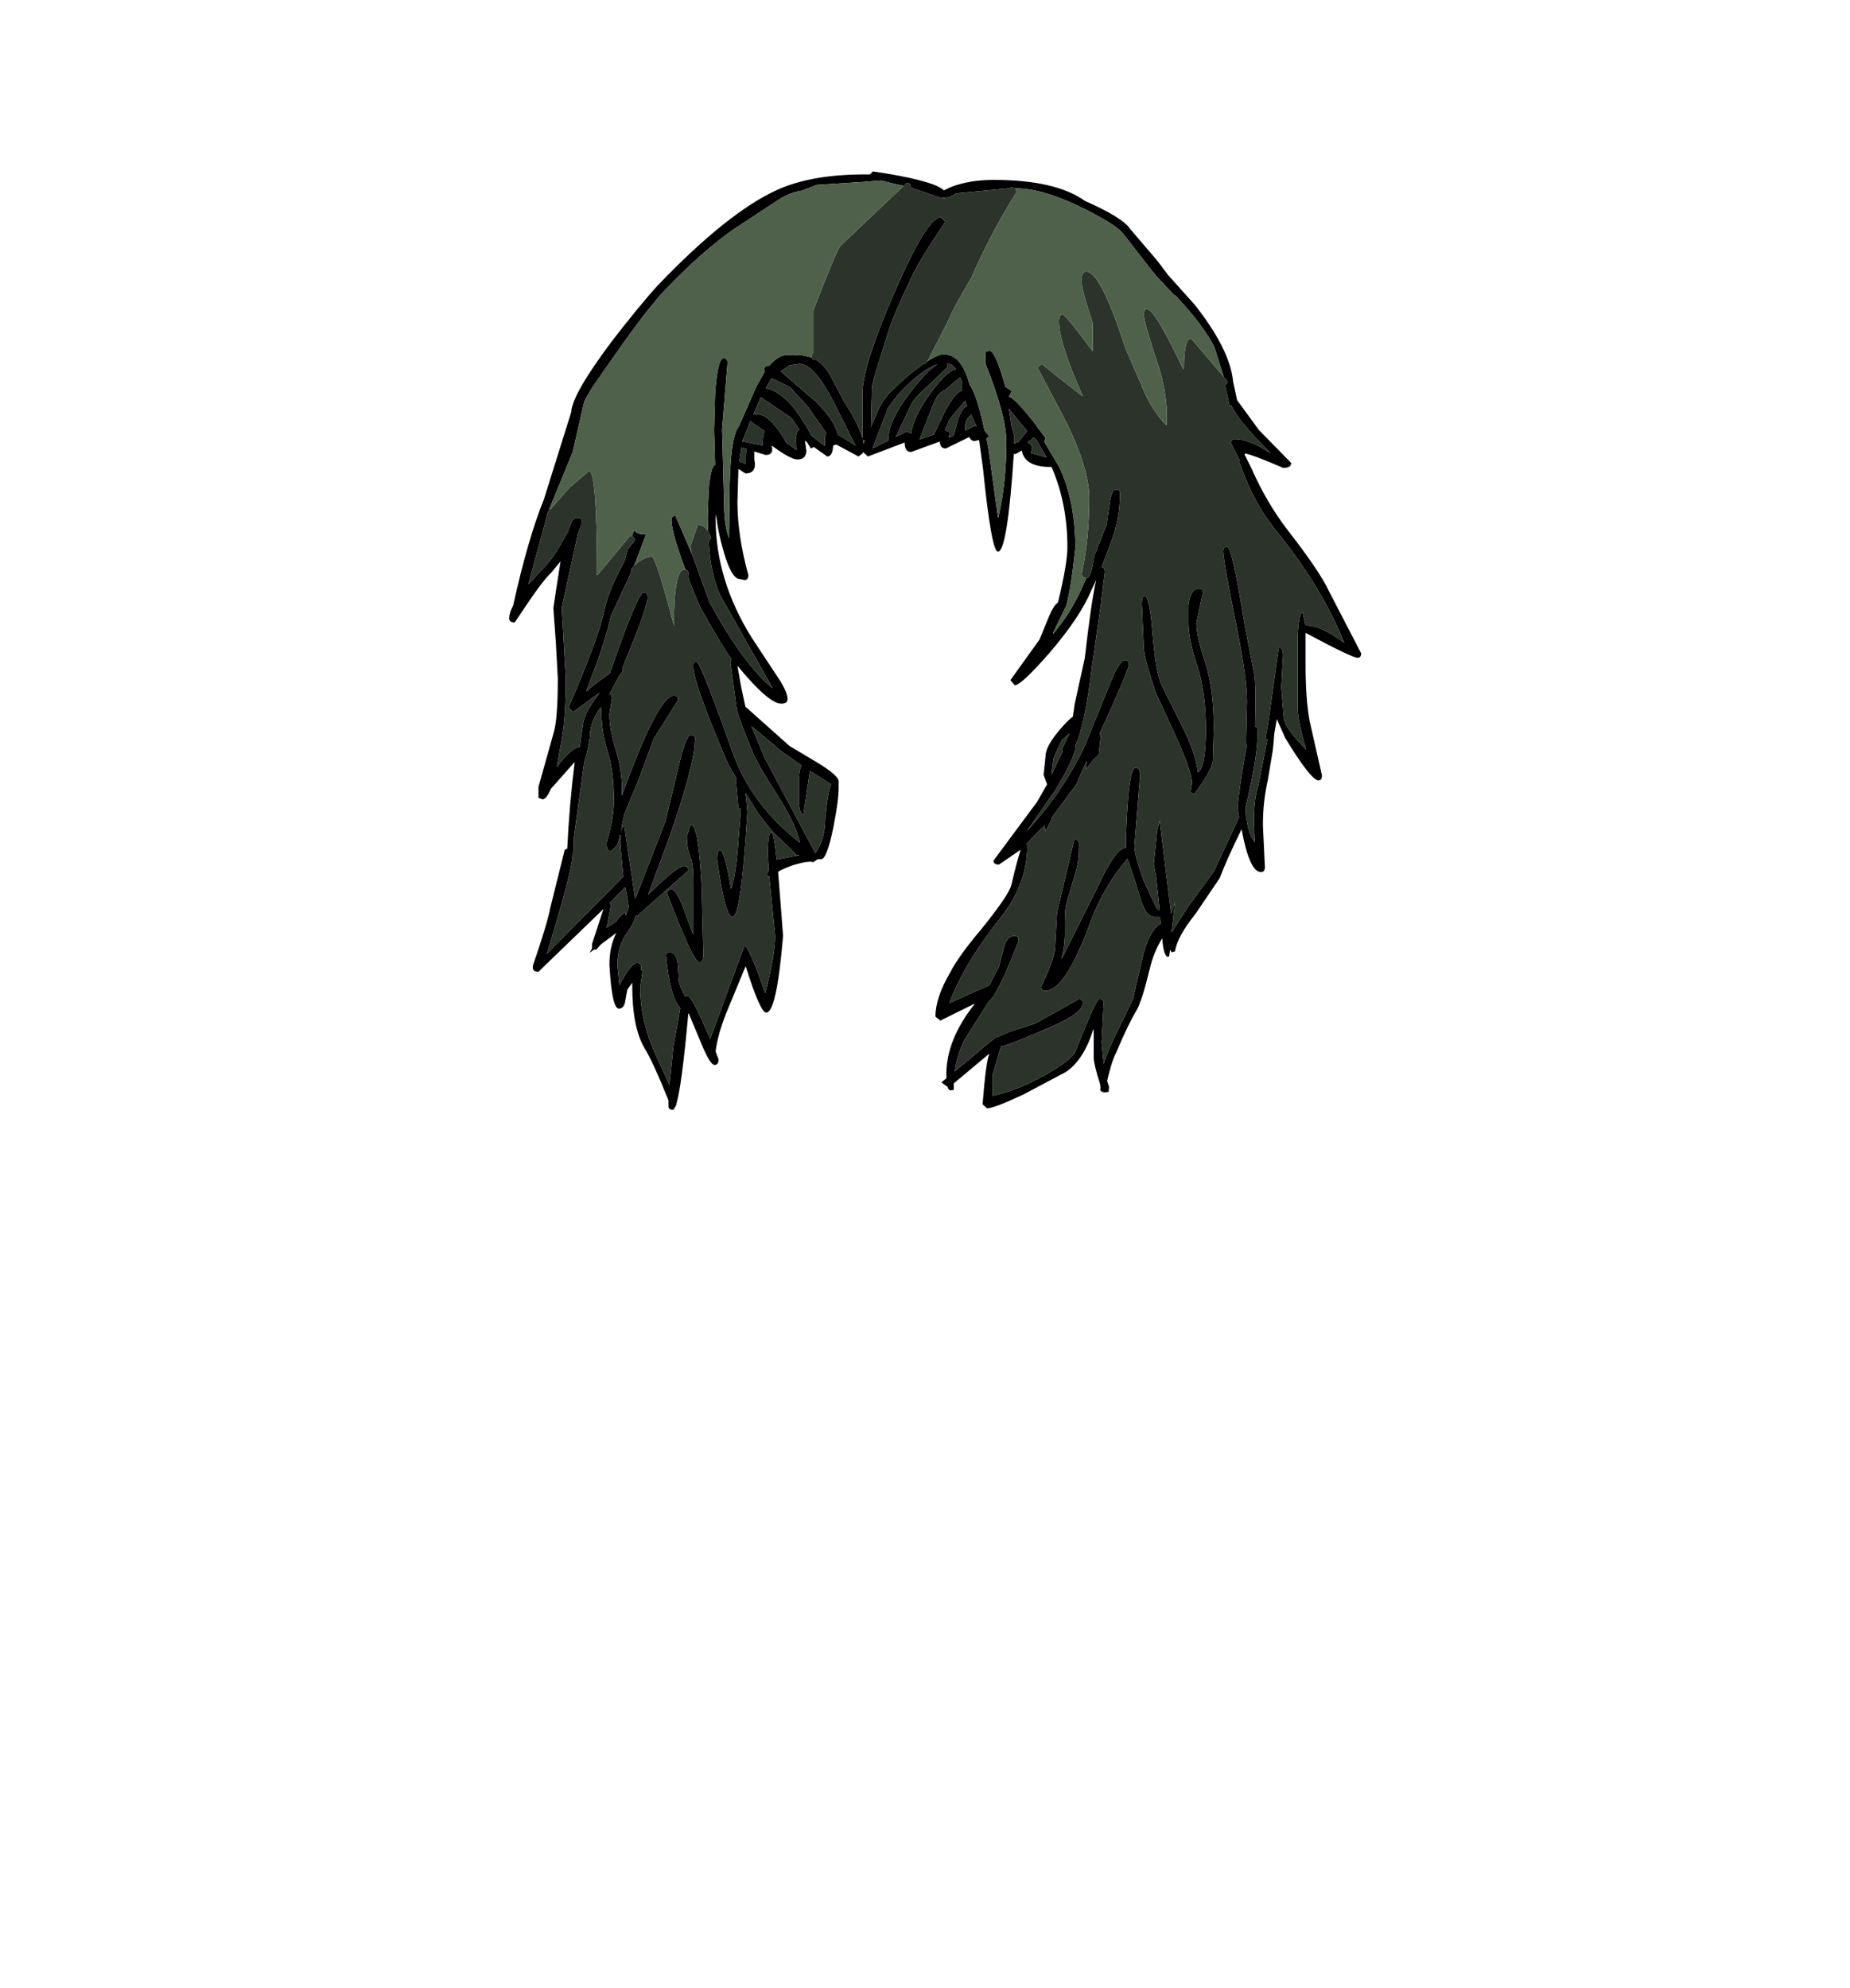 <?xml version="1.0" encoding="UTF-8"?>
<svg xmlns="http://www.w3.org/2000/svg" xmlns:xlink="http://www.w3.org/1999/xlink" width="296px" height="318px" viewBox="0 0 296 318" version="1.1">
<g id="surface1">
<path style=" stroke:none;fill-rule:evenodd;fill:rgb(0%,0%,0%);fill-opacity:1;" d="M 144.586 29.734 L 142.84 29.336 L 140.934 28.859 L 138.078 29.098 L 130.691 29.574 L 128.152 30.531 C 126.934 30.691 125.613 31.25 124.184 32.207 L 117.516 36.59 C 114.125 38.93 110.422 42.199 106.398 46.398 C 104.441 48.469 101.793 51.898 98.461 56.68 L 94.887 61.781 L 93.695 63.773 L 93.457 64.332 L 91.633 72.305 L 87.902 81.395 L 87.902 81.473 L 87.582 82.109 L 87.582 82.27 L 84.883 92.156 L 84.566 93.43 L 87.027 90.801 C 88.141 89.684 89.305 87.957 90.52 85.617 L 90.84 85.141 C 91.316 83.598 91.766 82.828 92.188 82.828 L 92.27 82.988 L 92.508 82.828 C 92.93 82.828 93.141 83.094 93.141 83.625 L 92.426 85.539 L 89.887 97.18 L 90.52 108.496 C 90.52 112.75 90.309 115.992 89.887 118.223 L 89.094 122.688 C 90.68 120.613 91.898 119.551 92.746 119.5 L 93.301 115.754 C 93.406 114.848 93.961 113.652 94.969 112.164 L 95.922 110.809 L 91.793 113.84 L 91.633 113.84 L 90.996 113.203 L 90.996 113.121 C 94.172 105.789 96.078 100.605 96.715 97.578 C 97.137 95.504 98.195 92.926 99.891 89.844 L 100.445 87.852 L 101.555 86.496 C 101.555 86.07 101.398 85.832 101.082 85.777 L 101.477 84.82 C 101.742 85.246 102.246 85.461 102.984 85.461 L 103.383 85.461 L 101.477 90.48 L 101 91.039 L 101.082 91.359 L 97.746 98.531 C 97.164 101.191 96.184 104.301 94.809 107.859 L 93.777 110.648 C 94.73 109.801 96 108.816 97.586 107.699 C 100.551 99.09 102.352 94.785 102.984 94.785 C 103.41 94.785 103.621 95.023 103.621 95.504 C 103.621 96.406 102.773 98.957 101.082 103.156 L 99.57 106.902 L 99.652 107.383 L 99.016 108.18 L 98.062 110.012 L 97.508 111.051 C 97.773 111.102 97.906 111.316 97.906 111.688 L 97.508 114.238 C 97.508 115.887 97.879 117.906 98.621 120.297 C 99.309 122.582 99.598 124.922 99.492 127.312 C 103.355 116.629 106.137 111.289 107.828 111.289 C 108.305 111.289 108.543 111.5 108.543 111.926 L 104.574 118.223 L 102.352 124.281 L 99.891 130.262 L 99.414 132.492 L 99.254 133.531 L 99.176 133.609 L 99.094 134.086 L 99.016 134.406 L 98.699 135.285 L 97.746 136.16 C 97.215 136.16 97.004 135.656 97.109 134.645 C 97.852 132.043 98.223 129.863 98.223 128.109 C 98.223 125.027 97.906 122.449 97.27 120.375 C 96.582 118.25 96.238 116.152 96.238 114.078 L 96.156 113.121 L 95.684 113.758 C 94.887 115.09 94.465 116.258 94.41 117.266 C 94.41 118.277 94.094 119.871 93.457 122.051 L 91.793 134.168 L 91.793 136.398 L 91.633 136.559 L 91.633 136.641 C 91.633 138.234 90.258 143.547 87.504 152.582 L 99.73 140.227 L 99.254 135.125 L 99.254 133.531 L 99.414 132.652 L 99.414 132.574 L 99.492 132.492 L 99.891 132.094 L 100.129 133.77 L 101.637 143.812 L 106.48 131.379 L 108.465 123.086 C 109.309 119.418 110 117.586 110.527 117.586 C 111.109 117.586 111.32 117.906 111.164 118.543 C 111.164 121.039 109.762 126.301 106.957 134.328 L 103.699 143.098 L 104.891 141.98 C 107.273 139.695 108.781 138.551 109.418 138.551 C 109.895 138.551 110.129 138.793 110.129 139.27 L 101.953 146.523 L 101.715 146.523 C 101.504 147.32 101.055 148.199 100.367 149.156 C 99.309 150.645 98.777 152.398 98.777 154.418 L 99.094 157.445 L 99.094 157.605 L 99.176 157.445 C 100.18 155.586 100.973 154.496 101.555 154.176 L 101.875 154.016 C 102.352 154.016 102.59 154.285 102.59 154.816 L 102.508 155.133 L 102.828 155.215 L 102.43 157.922 C 102.43 161.805 103.41 165.734 105.367 169.723 L 107.113 173.547 L 107.75 167.332 L 108.859 161.273 C 107.75 160.102 106.98 157.312 106.559 152.902 C 106.559 152.531 106.77 152.344 107.191 152.344 C 107.883 152.344 108.305 152.98 108.465 154.258 L 108.621 156.887 C 108.727 157.633 109.07 158.48 109.656 159.438 L 109.973 159.277 C 110.395 159.277 111.348 160.98 112.828 164.383 L 113.625 166.215 L 119.102 151.309 C 119.578 151.309 120.691 153.832 122.438 158.879 C 123.496 154.789 124.023 151.73 124.023 149.711 L 123.07 140.145 L 122.832 140.305 L 122.754 139.668 L 122.992 139.191 L 122.832 136.238 L 122.914 134.805 C 122.965 133.688 123.152 133.133 123.469 133.133 C 123.68 133.133 123.945 134.594 124.262 137.516 L 127.516 136.879 L 126.484 135.762 L 125.691 135.043 L 123.629 133.051 L 123.547 132.973 L 121.402 130.262 L 119.262 126.832 L 119.418 128.027 L 119.578 129.941 L 119.5 131.137 C 118.863 141.5 118.098 146.684 117.195 146.684 C 116.402 146.684 115.582 143.602 114.734 137.438 C 114.734 136.48 114.895 136 115.211 136 C 115.688 136 116.27 138.074 116.957 142.219 C 117.539 140.68 117.965 137.703 118.23 133.289 L 118.547 129.383 L 118.148 129.383 L 117.754 125.078 L 117.832 124.52 L 116.562 122.367 C 112.805 113.652 110.926 108.391 110.926 106.586 C 110.926 106.055 111.082 105.789 111.402 105.789 C 111.824 105.789 113.758 110.625 117.195 120.297 C 119.156 125.875 122.754 130.715 127.992 134.805 C 127.676 133.105 126.566 130.715 124.66 127.629 C 122.332 124.016 120.93 121.598 120.453 120.375 C 118.758 116.285 117.883 113.867 117.832 113.121 L 116.879 106.027 L 117.039 105.391 L 116.957 105.309 C 116.27 104.457 114.789 102.016 112.512 97.977 C 111.984 97.125 111.188 95.266 110.129 92.395 L 110.129 92.074 C 110.238 91.492 110.078 91.172 109.656 91.117 C 108.172 87.078 107.43 84.449 107.43 83.227 C 107.43 82.75 107.645 82.508 108.066 82.508 L 110.449 88.012 L 110.605 88.488 L 110.605 88.566 L 110.688 88.566 L 113.543 96.379 C 117.25 103.129 120.609 107.699 123.629 110.094 L 115.211 95.184 C 114.207 93.004 113.598 90.164 113.387 86.656 L 113.781 86.016 L 113.305 84.98 L 113.227 82.906 L 113.387 78.445 C 113.598 75.895 113.941 74.539 114.418 74.379 L 114.258 68.797 L 114.418 62.977 C 114.684 59.203 115.133 57.316 115.766 57.316 C 116.191 57.316 116.402 57.559 116.402 58.035 L 115.531 68.719 L 115.848 80.516 C 115.848 82.855 116.113 84.715 116.641 86.098 L 116.719 79.957 C 116.719 73.367 117.223 69.434 118.23 68.16 L 121.086 61.703 L 122.355 59.469 L 122.277 59.152 C 122.277 58.727 122.488 58.516 122.914 58.516 L 123.07 58.516 C 124.078 57.344 125.082 56.762 126.09 56.762 L 126.645 56.84 L 127.992 56.762 L 129.82 57.16 L 129.898 57.16 C 129.953 57.426 130.137 57.559 130.453 57.559 L 130.613 57.559 C 131.406 58.09 132.121 58.859 132.758 59.871 L 135.059 64.254 C 136.594 66.594 137.574 68.559 137.996 70.152 L 137.996 63.297 C 137.891 60.375 139.586 54.898 143.078 46.875 C 146.57 38.797 149.059 34.758 150.539 34.758 L 151.254 35.477 C 148.449 39.621 146.648 42.57 145.855 44.324 C 143.898 48.418 142.656 51.34 142.125 53.094 C 140.379 58.566 139.504 61.516 139.504 61.941 L 139.348 68.32 C 140.246 66.141 140.906 64.73 141.332 64.094 C 142.07 63.031 143.555 61.57 145.777 59.711 L 147.762 58.195 L 147.922 58.273 L 148.398 57.797 C 149.508 57.051 150.383 56.68 151.016 56.68 C 152.871 56.68 154.219 58.223 155.066 61.305 L 155.145 61.543 C 155.887 62.5 156.68 64.945 157.527 68.879 L 158.242 69.754 L 157.844 70.152 L 158.16 71.828 L 159.672 82.75 L 159.75 82.75 C 160.598 79.027 161.02 75.016 161.02 70.711 C 161.02 67.949 159.91 63.773 157.688 58.195 L 157.688 56.281 L 158.32 56.121 C 158.957 56.121 159.801 58.035 160.859 61.863 L 161.895 62.578 L 161.418 63.457 C 162.051 63.562 163.48 65.051 165.703 67.922 L 166.023 68.398 L 167.293 70.074 L 167.055 70.633 L 169.516 74.777 C 171.207 78.445 172.055 82.723 172.055 87.613 C 171.578 92.074 171.102 95.133 170.625 96.777 L 170.625 96.859 L 168.484 101.242 L 168.484 101.324 L 168.562 101.324 C 170.625 98.93 172.371 95.98 173.801 92.473 L 173.883 92.473 C 174.359 92.473 174.754 91.305 175.07 88.965 L 177.059 83.945 L 177.535 80.598 C 177.746 79.055 178.09 78.285 178.566 78.285 C 178.988 78.285 179.199 78.523 179.199 79 C 179.199 81.555 178.75 84.051 177.852 86.496 L 176.262 90.719 C 176.688 90.773 176.844 91.145 176.738 91.836 L 176.184 96.141 L 176.184 96.379 L 174.754 106.344 C 173.961 112.938 173.062 117.242 172.055 119.262 L 172.055 119.578 C 172.055 120.535 170.996 122.793 168.879 126.355 L 164.273 132.973 C 168.086 128.879 171.184 124.336 173.562 119.34 L 177.375 109.934 C 178.484 107.062 179.359 105.629 179.996 105.629 C 180.418 105.629 180.629 105.84 180.629 106.266 C 180.629 106.852 179.066 110.543 175.945 117.348 L 176.105 117.824 L 175.785 120.773 L 174.992 121.492 L 173.723 123.086 L 173.883 121.73 L 173.484 122.527 L 172.215 125.477 L 168.801 130.102 L 168.246 130.82 L 168.324 130.98 L 167.293 132.973 L 167.133 132.016 L 166.496 132.652 L 164.273 134.965 L 164.355 135.363 C 164.355 139.402 162.926 143.23 160.066 146.844 C 156.152 151.785 153.426 156.328 151.891 160.477 C 156.02 158.613 158.109 157.684 158.16 157.684 L 158.242 157.684 L 159.828 154.656 L 160.625 151.547 C 160.941 150.324 161.523 149.711 162.371 149.711 L 162.926 149.871 L 163.004 150.43 C 160.73 156.328 159.141 159.57 158.242 160.156 L 154.352 166.293 C 153.504 167.996 152.977 169.695 152.762 171.395 L 159.352 165.895 L 159.59 165.895 L 161.418 165.098 L 165.625 163.742 L 172.609 159.836 C 173.035 159.836 173.246 160.051 173.246 160.477 C 173.246 161.539 171.578 162.785 168.246 164.223 C 163.906 166.137 161.207 167.199 160.148 167.41 L 158.797 172.035 L 158.797 175.301 C 161.23 174.824 163.957 173.762 166.973 172.113 C 169.938 170.465 171.633 169.164 172.055 168.207 C 174.277 162.629 175.547 159.836 175.867 159.836 C 176.344 159.836 176.582 160.051 176.582 160.477 L 176.262 166.773 L 176.582 170.199 C 176.949 168.977 177.586 167.438 178.484 165.578 L 181.266 159.836 L 182.934 152.664 C 183.672 149.953 184.598 148.332 185.711 147.801 L 185.633 146.684 L 184.68 146.684 C 183.883 146.684 183.195 145.859 182.613 144.211 L 181.66 141.102 L 180.391 137.355 L 178.645 139.59 C 176.793 142.246 175.418 144.852 174.516 147.402 C 171.816 154.789 169.41 158.48 167.293 158.48 C 166.816 158.48 166.578 158.27 166.578 157.844 C 167.848 155.238 168.59 153.273 168.801 151.945 L 169.117 146.047 L 171.898 134.246 C 172.531 134.246 172.77 134.727 172.609 135.684 C 172.609 137.223 172.426 138.551 172.055 139.668 L 170.625 144.531 C 170.414 145.328 170.336 146.762 170.387 148.836 C 170.387 150.75 170.203 152.211 169.832 153.219 L 169.91 153.301 L 175.469 142.219 C 177.48 137.809 179.043 135.602 180.152 135.602 L 180.152 135.441 C 180.152 133.371 180.234 131.27 180.391 129.145 C 180.656 124.945 181.078 122.848 181.66 122.848 C 182.297 122.848 182.535 123.379 182.375 124.441 L 181.504 135.363 C 181.504 136.32 182.004 138.18 183.012 140.945 L 185.074 145.328 L 185.551 145.648 L 184.996 140.465 L 184.598 138.234 L 185.156 132.812 L 185.551 131.297 L 187.379 146.203 L 188.012 144.211 L 187.457 149.156 L 190.234 144.852 L 194.207 139.43 L 198.254 130.738 L 198.176 130.262 L 198.016 129.305 C 198.016 128.559 198.309 126.328 198.891 122.609 L 199.523 119.102 L 199.367 119.02 L 199.523 112.246 C 199.523 109.746 198.969 105.734 197.855 100.207 C 196.43 93.191 195.715 89.18 195.715 88.168 C 195.715 87.691 195.926 87.453 196.348 87.453 C 196.879 87.453 197.805 91.598 199.129 99.887 L 200.555 107.223 C 200.77 108.02 200.875 109.719 200.875 112.324 L 200.793 116.23 C 201.219 116.285 201.352 116.574 201.191 117.109 L 201.191 117.984 C 201.086 120.641 200.449 124.363 199.285 129.145 L 199.367 130.738 L 199.523 130.738 L 199.445 130.98 C 199.605 132.414 200.027 133.664 200.715 134.727 L 200.793 134.727 C 200.477 130.633 200.637 127.711 201.27 125.957 L 202.781 118.305 L 202.461 118.145 L 202.938 115.512 L 204.605 103.555 C 205.188 103.555 205.398 104.273 205.242 105.707 L 205.004 110.012 L 205.398 114.637 C 205.398 115.754 206.59 117.508 208.973 119.898 C 208.07 116.762 207.621 114.504 207.621 113.121 L 207.621 102.039 C 207.727 99.332 207.992 97.977 208.418 97.977 L 208.891 100.047 C 210.531 100.047 212.598 100.977 215.086 102.836 C 212.598 96.672 208.812 90.508 203.73 84.344 L 203.652 84.262 L 203.652 84.184 L 203.098 83.465 C 201.297 81.02 199.816 78.152 198.652 74.855 L 198.176 73.742 L 198.414 73.742 L 198.332 73.66 L 196.984 70.949 C 196.984 70.473 197.168 70.234 197.539 70.234 C 199.129 70.234 201.059 71.004 203.336 72.543 C 199.629 68.824 197.539 66.273 197.062 64.891 L 196.746 64.973 L 196.031 61.703 L 196.43 61.066 L 195.793 60.27 L 194.285 55.484 C 193.277 53.57 191.875 51.578 190.078 49.504 L 188.094 47.273 L 187.934 47.273 L 185.312 44.484 L 184.918 44.086 L 184.918 44.004 L 184.359 43.367 L 179.836 37.547 C 179.148 36.539 176.977 35.129 173.324 33.324 C 169.039 31.195 165.438 30.133 162.527 30.133 L 162.449 30.133 L 161.812 29.973 L 161.418 30.133 L 153 30.93 L 151.891 31.57 L 151.652 31.57 L 151.176 31.648 L 150.539 31.648 L 145.855 30.055 L 145.777 30.055 C 145.777 29.523 145.539 29.258 145.062 29.258 L 144.586 29.734 M 139.188 27.902 L 139.664 27.422 L 142.203 27.82 C 147.18 28.672 150.117 29.551 151.016 30.453 L 152.207 29.895 C 154.164 29.152 156.414 28.777 158.957 28.777 C 165.57 28.777 170.441 29.895 173.562 32.125 C 177.641 33.934 180.047 35.422 180.789 36.59 L 185.156 41.691 L 186.902 44.004 L 191.188 48.789 C 194.945 53.57 196.984 57.664 197.301 61.066 L 197.938 64.016 L 201.43 68.797 L 206.59 74.059 C 206.59 74.59 206.168 74.855 205.32 74.855 C 202.145 73.473 200.105 72.703 199.207 72.543 L 199.129 72.703 L 200.238 74.938 C 201.828 78.551 203.758 81.844 206.035 84.82 C 209.477 89.23 211.699 92.527 212.703 94.707 L 217.785 104.512 C 217.785 104.988 217.598 105.23 217.227 105.23 C 216.645 105.23 213.867 103.902 208.891 101.242 L 208.891 106.266 C 208.891 109.984 209.105 112.988 209.527 115.273 L 211.512 124.043 C 211.512 124.574 211.328 124.84 210.957 124.84 C 210.164 124.84 208.391 122.582 205.637 118.062 L 204.289 115.035 L 203.891 117.348 L 203.73 119.262 L 203.652 119.977 L 202.859 124.762 C 202.328 127.047 202.066 129.465 202.066 132.016 L 202.383 138.711 C 202.383 139.242 202.172 139.508 201.746 139.508 C 200.531 139.508 199.496 137.223 198.652 132.652 C 197.012 136 195.848 138.605 195.156 140.465 L 191.27 146.203 C 189.309 148.648 188.223 150.645 188.012 152.184 L 187.457 152.344 L 187.219 151.945 L 187.059 152.98 L 186.902 153.062 C 186.426 153.062 186.105 152.078 185.949 150.109 C 185.051 151.547 184.387 153.168 183.965 154.973 C 183.117 158.48 182.402 160.715 181.82 161.672 C 180.922 163.16 179.836 165.418 178.566 168.445 C 178.141 169.191 177.664 170.68 177.137 172.91 L 177.453 173.867 L 177.375 174.664 L 176.82 174.746 L 176.66 174.746 C 176.289 174.691 176.078 174.531 176.023 174.266 L 176.105 174.027 L 176.023 173.629 L 176.023 173.469 C 175.336 171.289 174.992 169.855 174.992 169.164 L 174.992 164.781 L 174.914 164.699 C 173.906 167.941 172.453 170.199 170.547 171.477 L 163.797 175.062 C 160.625 176.551 158.664 177.297 157.922 177.297 L 157.211 176.656 C 157.578 171.98 157.949 169.27 158.32 168.527 L 152.605 173.309 L 152.605 174.348 L 152.129 174.426 C 151.863 174.426 151.68 174.215 151.574 173.789 L 151.492 173.789 L 150.621 173.148 L 151.414 172.512 L 151.414 171.875 C 151.414 168.207 152.895 164.488 155.859 160.715 L 155.938 160.555 L 150.461 163.266 L 149.668 162.629 C 149.668 160.609 150.461 158.242 152.051 155.531 C 152.949 153.777 154.617 151.465 157.051 148.598 C 159.961 144.984 161.551 142.645 161.812 141.582 C 162.449 138.871 162.953 136.984 163.324 135.922 L 159.828 138.312 C 159.246 138.312 158.957 138.102 158.957 137.676 L 165.941 128.27 L 167.531 125.477 L 166.973 123.965 L 167.293 120.934 C 167.293 119.926 168.031 118.543 169.516 116.789 C 170.469 115.672 171.184 114.957 171.66 114.637 L 171.977 112.484 L 173.562 105.309 C 174.25 99.25 174.859 95.078 175.391 92.793 L 174.598 94.469 C 173.43 97.285 171.207 100.605 167.926 104.434 C 164.91 107.887 163.059 109.613 162.371 109.613 L 161.656 108.816 L 166.34 102.281 L 167.77 98.773 C 168.297 97.496 168.801 96.699 169.277 96.379 C 170.281 92.234 170.785 89.285 170.785 87.531 C 170.785 82.855 169.938 78.578 168.246 74.695 L 168.008 74.695 C 165.309 74.695 163.797 73.82 163.48 72.066 L 162.527 72.625 L 162.211 72.625 C 161.523 83.039 160.676 88.25 159.672 88.25 C 158.98 88.25 158.188 83.84 157.289 75.016 L 156.652 70.391 L 155.938 70.551 C 155.57 70.551 155.277 70.34 155.066 69.914 L 151.336 71.746 C 150.699 71.746 150.383 71.375 150.383 70.633 L 145.777 72.305 C 145.09 72.305 144.746 71.801 144.746 70.789 L 138.871 73.023 L 138.156 72.387 L 138.234 72.387 L 138.156 72.305 L 137.996 72.543 L 137.363 73.023 L 133.789 71.109 L 133.391 71.27 L 133.312 71.188 C 133.262 72.41 132.941 73.023 132.359 73.023 L 130.215 71.508 L 129.738 71.746 L 129.105 70.711 L 128.789 70.473 L 129.027 72.145 C 128.973 73.051 128.496 73.5 127.598 73.5 C 126.855 73.5 125.48 72.758 123.469 71.27 C 123.734 72.277 123.414 72.785 122.516 72.785 L 120.691 72.227 L 120.691 73.5 C 121.008 74.988 120.531 75.734 119.262 75.734 L 118.148 75.016 L 117.992 80.277 C 117.992 83.891 118.574 87.797 119.738 91.996 C 119.738 92.527 119.523 92.793 119.102 92.793 L 118.465 92.633 L 118.387 92.633 C 117.488 92.633 116.613 91.145 115.766 88.168 C 115.133 85.992 114.734 84.023 114.578 82.27 L 114.496 82.906 C 114.496 89.5 116.43 95.875 120.293 102.039 L 124.184 107.941 C 125.398 109.695 126.008 110.996 126.008 111.848 C 126.008 112.324 125.664 112.562 124.977 112.562 C 123.652 112.562 121.324 110.543 117.992 106.504 L 118.547 109.695 L 119.262 113.043 L 126.328 119.34 L 130.613 121.891 C 132.996 123.324 134.188 124.363 134.188 125 L 134.188 125.957 C 134.188 127.391 133.895 129.57 133.312 132.492 C 132.625 135.789 131.988 137.438 131.406 137.438 L 130.852 137.438 L 130.137 137.914 L 129.582 137.836 L 128.867 137.914 C 127.387 138.18 125.98 138.66 124.66 139.348 L 124.5 139.508 L 124.66 141.5 L 125.293 149.711 C 124.605 157.898 123.707 161.988 122.594 161.988 C 121.961 161.988 120.875 159.543 119.34 154.656 L 119.262 154.656 L 116.164 162.148 C 115.266 164.434 114.707 166.453 114.496 168.207 L 114.973 169.484 C 114.973 170.066 114.762 170.359 114.34 170.359 C 113.863 170.359 113.176 169.27 112.273 167.09 L 110.211 162.148 L 110.129 162.148 C 109.441 169.801 108.809 174.613 108.227 176.578 L 108.227 176.738 L 107.75 177.535 L 107.59 177.535 C 107.168 177.535 106.957 177.32 106.957 176.898 L 106.957 176.02 C 105.312 171.93 104.02 169.109 103.066 167.57 C 101.793 165.336 101.16 162.07 101.16 157.766 L 101.16 157.207 L 100.367 158.324 L 100.047 160.078 C 99.941 160.926 99.598 161.352 99.016 161.352 C 98.273 161.352 97.773 159.012 97.508 154.336 C 97.508 152.371 97.879 150.668 98.621 149.234 L 96.156 151.066 L 95.363 151.945 L 95.125 151.863 L 94.332 152.422 L 94.73 151.707 L 94.73 150.988 L 96.555 145.406 L 86.156 155.453 C 85.414 155.453 85.121 155.105 85.281 154.418 C 86.816 149.953 87.742 146.871 88.059 145.168 L 90.363 135.922 L 90.758 135.762 C 90.973 131.191 91.367 126.566 91.949 121.891 L 88.141 126.195 C 87.664 127.312 87.215 127.871 86.789 127.871 L 86.156 127.629 L 86.156 125.875 L 88.617 117.109 C 89.039 115.672 89.25 112.801 89.25 108.496 L 88.934 102.758 L 88.535 97.258 L 89.648 90.004 L 89.727 89.766 L 88.141 91.676 C 87.238 92.473 85.547 94.758 83.059 98.531 L 82.582 99.25 L 82.344 99.57 C 81.762 99.57 81.473 99.355 81.473 98.93 C 81.473 98.348 81.684 97.656 82.105 96.859 C 83.695 89.684 85.336 84.023 87.027 79.879 L 91.395 65.93 C 91.5 64.016 93.645 60.27 97.824 54.688 C 100.895 50.703 103.41 47.645 105.367 45.52 C 112.723 37.867 118.996 32.844 124.184 30.453 C 127.836 28.754 132.57 27.902 138.395 27.902 L 139.188 27.902 M 192.457 94.785 L 191.426 99.648 C 191.426 101.137 191.902 103.262 192.855 106.027 C 193.754 108.789 194.207 112.297 194.207 116.551 L 194.047 121.812 C 193.836 122.926 192.855 124.656 191.109 126.992 L 190.473 126.754 L 190.711 125.238 C 190.711 124.016 189.785 121.387 187.934 117.348 L 184.918 110.809 C 183.699 107.195 183.062 104.832 183.012 103.715 L 182.695 96.621 C 182.695 95.77 182.852 95.344 183.172 95.344 C 183.645 95.344 184.043 97.152 184.359 100.766 C 184.68 105.07 185.156 107.965 185.789 109.453 L 189.203 116.309 C 190.633 119.18 191.453 121.598 191.664 123.566 C 192.512 123.035 192.934 120.723 192.934 116.629 C 192.934 112.75 192.484 109.402 191.586 106.586 C 190.633 103.77 190.156 101.43 190.156 99.57 L 190.156 96.859 C 190.367 95.051 190.922 94.148 191.824 94.148 C 192.246 94.148 192.457 94.359 192.457 94.785 M 151.652 58.672 L 149.031 61.223 C 147.18 62.82 146.094 63.988 145.777 64.73 L 143.316 69.914 L 145.062 69.035 L 145.777 69.355 C 146.043 67.547 147.02 65.477 148.715 63.137 C 150.516 60.586 151.941 59.23 153 59.07 C 152.578 58.488 152.074 58.168 151.492 58.117 L 151.652 58.672 M 149.031 65.371 L 147.125 70.312 L 149.43 69.516 L 151.098 66.008 C 152.262 63.773 153.215 62.605 153.953 62.5 L 153.875 61.781 L 153.953 61.305 L 153.637 60.348 L 151.254 62.34 C 150.516 62.711 150.012 63.191 149.746 63.773 L 149.031 65.371 M 146.094 60.746 C 144.297 62.34 142.945 63.883 142.047 65.371 L 139.586 71.746 L 142.125 70.473 L 142.125 70.312 C 142.125 68.293 143.367 65.688 145.855 62.5 C 147.551 60.32 148.926 58.914 149.984 58.273 C 148.875 58.648 147.578 59.469 146.094 60.746 M 138.395 70.473 L 138.078 70.391 L 138.156 70.949 L 138.395 70.473 M 151.812 69.836 L 151.812 69.992 L 151.891 69.992 L 152.605 69.676 L 153.238 67.281 C 153.715 65.848 154.219 65.078 154.75 64.973 L 154.43 64.094 L 151.891 67.125 L 151.176 68.879 C 151.863 68.93 152.074 69.25 151.812 69.836 M 155.066 66.645 C 154.641 67.07 154.43 67.602 154.43 68.238 L 154.43 68.879 L 155.859 68.16 L 156.258 68.238 L 155.383 66.328 L 155.066 66.645 M 165.387 69.992 L 164.434 70.789 C 165.121 71.004 165.281 71.562 164.91 72.465 L 167.449 73.184 L 165.863 70.391 L 165.387 69.992 M 162.371 70.871 L 162.926 70.711 L 164.355 68.957 L 163.086 67.441 L 161.418 65.371 L 161.812 68.082 L 162.289 69.754 L 162.289 70.949 L 162.371 70.949 L 162.371 70.871 M 118.941 70.633 L 122.039 71.27 C 122.039 70.102 122.145 69.328 122.355 68.957 C 121.191 68.215 120.426 67.68 120.055 67.363 L 119.5 68.797 L 118.785 70.551 L 118.785 70.633 L 118.941 70.633 M 118.309 73.82 L 119.34 74.219 L 119.34 72.625 L 119.5 71.828 L 118.625 71.586 L 118.309 73.82 M 126.328 58.434 L 124.898 59.391 L 130.613 64.332 C 132.625 66.352 133.762 68.082 134.027 69.516 L 135.613 70.473 L 136.887 71.27 L 133.949 65.449 C 131.617 60.613 129.609 58.195 127.914 58.195 L 126.328 58.434 L 126.328 58.355 L 126.328 58.434 M 123.469 60.508 L 122.516 62.102 C 124.949 62.527 127.387 65.051 129.82 69.676 L 131.965 71.348 L 131.965 69.914 L 132.203 69.277 L 129.184 64.973 L 126.406 61.941 L 123.469 60.508 M 127.914 68.719 L 126.645 66.883 L 121.723 63.535 L 120.531 66.328 L 121.086 66.246 C 122.516 66.246 124.102 67.789 125.852 70.871 L 127.438 71.988 L 127.359 69.992 C 127.41 69.301 127.598 68.879 127.914 68.719 M 127.516 136.879 L 127.836 136.797 L 127.676 136.719 L 127.516 136.879 M 99.73 140.227 L 99.809 140.547 L 99.73 140.227 M 168.246 123.723 L 168.324 123.883 L 168.324 123.805 L 169.195 121.891 L 169.992 120.297 L 169.91 119.898 L 171.102 117.348 L 169.91 118.383 L 168.641 121.094 L 168.562 121.332 L 168.246 123.723 M 128.23 122.449 L 124.977 120.137 L 120.215 116.152 L 122.355 121.254 L 130.453 136.48 C 131.512 134.992 132.043 133.133 132.043 130.898 C 132.309 128.137 132.625 126.328 132.996 125.477 L 129.582 123.324 L 128.551 130.262 C 128.18 130.262 127.941 129.73 127.836 128.668 L 127.836 124.281 C 127.887 123.484 128.02 122.875 128.23 122.449 M 110.527 131.934 C 111.375 131.934 111.957 135.309 112.273 142.059 L 112.512 152.184 C 112.617 153.352 112.406 153.938 111.879 153.938 C 111.242 153.938 109.523 150.246 106.719 142.855 C 106.719 142.484 106.957 142.297 107.43 142.297 C 107.961 142.297 108.598 143.281 109.336 145.25 L 110.926 149.555 L 110.926 141.66 C 110.977 139.43 110.82 137.887 110.449 137.039 C 110.078 136.133 109.895 135.043 109.895 133.77 L 110.527 131.934 M 100.047 141.898 L 97.586 144.453 L 97.746 144.77 L 97.191 147.801 L 97.031 148.438 L 98.621 147.402 C 98.777 147.027 99.254 146.523 100.047 145.887 L 100.129 146.523 L 100.605 145.09 L 100.367 143.574 L 100.047 141.898 "/>
<path style=" stroke:none;fill-rule:evenodd;fill:rgb(25.098%,25.098%,25.882%);fill-opacity:1;" d="M 95.523 91.918 L 95.602 91.996 L 95.523 91.996 L 95.523 91.918 M 109.496 91.117 L 109.656 91.117 L 109.496 91.117 M 129.82 57.16 L 129.82 56.918 L 129.898 57.16 L 129.82 57.16 M 145.777 30.055 L 145.855 30.055 L 145.777 30.133 L 145.777 30.055 M 203.652 84.262 L 203.73 84.344 L 203.652 84.344 L 203.652 84.262 M 176.184 96.379 L 176.184 96.223 L 176.262 96.379 L 176.184 96.379 M 186.504 67.922 L 186.664 67.922 L 186.664 68 L 186.504 67.922 M 173.246 63.375 L 173.168 63.375 L 173.246 63.375 M 186.504 89.523 L 186.504 89.605 L 186.426 89.523 L 186.504 89.523 M 203.098 83.465 L 203.016 83.465 L 203.098 83.465 M 138.395 70.473 L 138.156 70.949 L 138.078 70.391 L 138.395 70.473 M 110.605 88.012 L 110.605 88.488 L 110.449 88.012 L 110.605 88.012 "/>
<path style=" stroke:none;fill-rule:evenodd;fill:rgb(13.725%,13.725%,13.725%);fill-opacity:1;" d="M 198.332 73.66 L 198.414 73.742 L 198.176 73.742 L 198.332 73.66 M 110.605 88.488 L 110.688 88.566 L 110.605 88.566 L 110.605 88.488 M 123.547 132.973 L 123.629 133.051 L 123.469 133.133 L 123.547 132.973 M 99.414 132.574 L 99.414 132.652 L 99.254 133.531 L 99.254 134.086 L 99.094 134.086 L 99.176 133.609 L 99.254 133.531 L 99.414 132.492 L 99.414 132.574 "/>
<path style=" stroke:none;fill-rule:evenodd;fill:rgb(18.431%,9.412%,6.275%);fill-opacity:1;" d="M 99.492 132.492 L 99.414 132.574 L 99.414 132.492 L 99.492 132.492 "/>
<path style=" stroke:none;fill-rule:evenodd;fill:rgb(17.255%,20%,16.863%);fill-opacity:1;" d="M 87.902 81.473 L 88.141 81.395 L 91.156 77.965 L 94.254 75.336 C 95.098 75.336 95.523 80.863 95.523 91.918 L 95.523 91.996 L 95.602 91.996 L 100.844 85.699 L 101.082 85.777 C 101.398 85.832 101.555 86.07 101.555 86.496 L 100.445 87.852 L 99.891 89.844 C 98.195 92.926 97.137 95.504 96.715 97.578 C 96.078 100.605 94.172 105.789 90.996 113.121 L 90.996 113.203 L 91.633 113.84 L 91.793 113.84 L 95.922 110.809 L 94.969 112.164 C 93.961 113.652 93.406 114.848 93.301 115.754 L 92.746 119.5 C 91.898 119.551 90.68 120.613 89.094 122.688 L 89.887 118.223 C 90.309 115.992 90.52 112.75 90.52 108.496 L 89.887 97.18 L 92.426 85.539 L 93.141 83.625 C 93.141 83.094 92.93 82.828 92.508 82.828 L 92.27 82.988 L 92.188 82.828 C 91.766 82.828 91.316 83.598 90.84 85.141 L 90.52 85.617 C 89.305 87.957 88.141 89.684 87.027 90.801 L 84.566 93.43 L 84.883 92.156 L 87.582 82.27 L 87.582 82.109 L 87.902 81.473 M 101.477 90.48 L 102.113 89.922 C 102.961 89.34 103.672 89.047 104.258 89.047 C 104.73 89.047 105.922 92.738 107.828 100.129 C 107.828 94.121 108.383 91.117 109.496 91.117 L 109.656 91.117 C 110.078 91.172 110.238 91.492 110.129 92.074 L 110.129 92.395 C 111.188 95.266 111.984 97.125 112.512 97.977 C 114.789 102.016 116.27 104.457 116.957 105.309 L 117.039 105.391 L 116.879 106.027 L 117.832 113.121 C 117.883 113.867 118.758 116.285 120.453 120.375 C 120.93 121.598 122.332 124.016 124.66 127.629 C 126.566 130.715 127.676 133.105 127.992 134.805 C 122.754 130.715 119.156 125.875 117.195 120.297 C 113.758 110.625 111.824 105.789 111.402 105.789 C 111.082 105.789 110.926 106.055 110.926 106.586 C 110.926 108.391 112.805 113.652 116.562 122.367 L 117.832 124.52 L 117.754 125.078 L 118.148 129.383 L 118.547 129.383 L 118.23 133.289 C 117.965 137.703 117.539 140.68 116.957 142.219 C 116.27 138.074 115.688 136 115.211 136 C 114.895 136 114.734 136.48 114.734 137.438 C 115.582 143.602 116.402 146.684 117.195 146.684 C 118.098 146.684 118.863 141.5 119.5 131.137 L 119.578 129.941 L 119.418 128.027 L 119.262 126.832 L 121.402 130.262 L 123.547 132.973 L 123.469 133.133 L 123.629 133.051 L 125.691 135.043 L 126.484 135.762 L 127.516 136.879 L 124.262 137.516 C 123.945 134.594 123.68 133.133 123.469 133.133 C 123.152 133.133 122.965 133.688 122.914 134.805 L 122.832 136.238 L 122.992 139.191 L 122.754 139.668 L 122.832 140.305 L 123.07 140.145 L 124.023 149.711 C 124.023 151.73 123.496 154.789 122.438 158.879 C 120.691 153.832 119.578 151.309 119.102 151.309 L 113.625 166.215 L 112.828 164.383 C 111.348 160.98 110.395 159.277 109.973 159.277 L 109.656 159.438 C 109.07 158.48 108.727 157.633 108.621 156.887 L 108.465 154.258 C 108.305 152.98 107.883 152.344 107.191 152.344 C 106.77 152.344 106.559 152.531 106.559 152.902 C 106.98 157.312 107.75 160.102 108.859 161.273 L 107.75 167.332 L 107.113 173.547 L 105.367 169.723 C 103.41 165.734 102.43 161.805 102.43 157.922 L 102.828 155.215 L 102.508 155.133 L 102.59 154.816 C 102.59 154.285 102.352 154.016 101.875 154.016 L 101.555 154.176 C 100.973 154.496 100.18 155.586 99.176 157.445 L 99.094 157.445 L 98.777 154.418 C 98.777 152.398 99.309 150.645 100.367 149.156 C 101.055 148.199 101.504 147.32 101.715 146.523 L 101.953 146.523 L 110.129 139.27 C 110.129 138.793 109.895 138.551 109.418 138.551 C 108.781 138.551 107.273 139.695 104.891 141.98 L 103.699 143.098 L 106.957 134.328 C 109.762 126.301 111.164 121.039 111.164 118.543 C 111.32 117.906 111.109 117.586 110.527 117.586 C 110 117.586 109.309 119.418 108.465 123.086 L 106.48 131.379 L 101.637 143.812 L 100.129 133.77 L 99.891 132.094 L 99.492 132.492 L 99.414 132.492 L 99.891 130.262 L 102.352 124.281 L 104.574 118.223 L 108.543 111.926 C 108.543 111.5 108.305 111.289 107.828 111.289 C 106.137 111.289 103.355 116.629 99.492 127.312 C 99.598 124.922 99.309 122.582 98.621 120.297 C 97.879 117.906 97.508 115.887 97.508 114.238 L 97.906 111.688 C 97.906 111.316 97.773 111.102 97.508 111.051 L 98.062 110.012 L 99.016 108.18 L 99.652 107.383 L 99.57 106.902 L 101.082 103.156 C 102.773 98.957 103.621 96.406 103.621 95.504 C 103.621 95.023 103.41 94.785 102.984 94.785 C 102.352 94.785 100.551 99.09 97.586 107.699 C 96 108.816 94.73 109.801 93.777 110.648 L 94.809 107.859 C 96.184 104.301 97.164 101.191 97.746 98.531 L 101.082 91.359 L 101 91.039 L 101.477 90.48 M 110.605 88.012 L 110.449 87.453 L 111.641 83.945 C 112.273 83.945 112.828 84.289 113.305 84.98 L 113.781 86.016 L 113.387 86.656 C 113.598 90.164 114.207 93.004 115.211 95.184 L 123.629 110.094 C 120.609 107.699 117.25 103.129 113.543 96.379 L 110.688 88.566 L 110.605 88.488 L 110.605 88.012 M 129.82 56.918 L 130.137 56.281 L 130.137 49.664 C 132.465 43.605 133.895 40.18 134.426 39.383 L 144.586 29.734 L 145.062 29.258 C 145.539 29.258 145.777 29.523 145.777 30.055 L 145.777 30.133 L 145.855 30.055 L 150.539 31.648 L 151.016 31.648 L 151.016 31.727 L 151.176 31.648 L 151.652 31.57 L 151.891 31.57 L 153 30.93 L 161.418 30.133 L 161.812 29.973 L 162.449 30.133 L 162.688 30.691 C 160.094 34.73 157.66 39.328 155.383 44.484 C 153.477 47.672 152.234 49.984 151.652 51.418 L 148.398 57.797 L 147.922 58.273 L 147.762 58.195 L 145.777 59.711 C 143.555 61.57 142.07 63.031 141.332 64.094 C 140.906 64.73 140.246 66.141 139.348 68.32 L 139.504 61.941 C 139.504 61.516 140.379 58.566 142.125 53.094 C 142.656 51.34 143.898 48.418 145.855 44.324 C 146.648 42.57 148.449 39.621 151.254 35.477 L 150.539 34.758 C 149.059 34.758 146.57 38.797 143.078 46.875 C 139.586 54.898 137.891 60.375 137.996 63.297 L 137.996 70.152 C 137.574 68.559 136.594 66.594 135.059 64.254 L 132.758 59.871 C 132.121 58.859 131.406 58.09 130.613 57.559 L 130.453 57.559 C 130.137 57.559 129.953 57.426 129.898 57.16 L 129.82 56.918 M 195.793 60.27 L 196.43 61.066 L 196.031 61.703 L 196.746 64.973 L 197.062 64.891 C 197.539 66.273 199.629 68.824 203.336 72.543 C 201.059 71.004 199.129 70.234 197.539 70.234 C 197.168 70.234 196.984 70.473 196.984 70.949 L 198.332 73.66 L 198.176 73.742 L 198.652 74.855 C 199.816 78.152 201.297 81.02 203.098 83.465 L 203.652 84.184 L 203.652 84.344 L 203.73 84.344 C 208.812 90.508 212.598 96.672 215.086 102.836 C 212.598 100.977 210.531 100.047 208.891 100.047 L 208.418 97.977 C 207.992 97.977 207.727 99.332 207.621 102.039 L 207.621 113.121 C 207.621 114.504 208.07 116.762 208.973 119.898 C 206.59 117.508 205.398 115.754 205.398 114.637 L 205.004 110.012 L 205.242 105.707 C 205.398 104.273 205.188 103.555 204.605 103.555 L 202.938 115.512 L 202.461 118.145 L 202.781 118.305 L 201.27 125.957 C 200.637 127.711 200.477 130.633 200.793 134.727 L 200.715 134.727 C 200.027 133.664 199.605 132.414 199.445 130.98 L 199.523 130.738 L 199.367 130.738 L 199.285 129.145 C 200.449 124.363 201.086 120.641 201.191 117.984 L 201.191 117.109 C 201.352 116.574 201.219 116.285 200.793 116.23 L 200.875 112.324 C 200.875 109.719 200.77 108.02 200.555 107.223 L 199.129 99.887 C 197.805 91.598 196.879 87.453 196.348 87.453 C 195.926 87.453 195.715 87.691 195.715 88.168 C 195.715 89.18 196.43 93.191 197.855 100.207 C 198.969 105.734 199.523 109.746 199.523 112.246 L 199.367 119.02 L 199.523 119.102 L 198.891 122.609 C 198.309 126.328 198.016 128.559 198.016 129.305 L 198.176 130.262 L 198.254 130.738 L 194.207 139.43 L 190.234 144.852 L 187.457 149.156 L 188.012 144.211 L 187.379 146.203 L 185.551 131.297 L 185.156 132.812 L 184.598 138.234 L 184.996 140.465 L 185.551 145.648 L 185.074 145.328 L 183.012 140.945 C 182.004 138.18 181.504 136.32 181.504 135.363 L 182.375 124.441 C 182.535 123.379 182.297 122.848 181.66 122.848 C 181.078 122.848 180.656 124.945 180.391 129.145 C 180.234 131.27 180.152 133.371 180.152 135.441 L 180.152 135.602 C 179.043 135.602 177.48 137.809 175.469 142.219 L 169.91 153.301 L 169.832 153.219 C 170.203 152.211 170.387 150.75 170.387 148.836 C 170.336 146.762 170.414 145.328 170.625 144.531 L 172.055 139.668 C 172.426 138.551 172.609 137.223 172.609 135.684 C 172.77 134.727 172.531 134.246 171.898 134.246 L 169.117 146.047 L 168.801 151.945 C 168.59 153.273 167.848 155.238 166.578 157.844 C 166.578 158.27 166.816 158.48 167.293 158.48 C 169.41 158.48 171.816 154.789 174.516 147.402 C 175.418 144.852 176.793 142.246 178.645 139.59 L 180.391 137.355 L 181.66 141.102 L 182.613 144.211 C 183.195 145.859 183.883 146.684 184.68 146.684 L 185.633 146.684 L 185.711 147.801 C 184.598 148.332 183.672 149.953 182.934 152.664 L 181.266 159.836 L 178.484 165.578 C 177.586 167.438 176.949 168.977 176.582 170.199 L 176.262 166.773 L 176.582 160.477 C 176.582 160.051 176.344 159.836 175.867 159.836 C 175.547 159.836 174.277 162.629 172.055 168.207 C 171.633 169.164 169.938 170.465 166.973 172.113 C 163.957 173.762 161.23 174.824 158.797 175.301 L 158.797 172.035 L 160.148 167.41 C 161.207 167.199 163.906 166.137 168.246 164.223 C 171.578 162.785 173.246 161.539 173.246 160.477 C 173.246 160.051 173.035 159.836 172.609 159.836 L 165.625 163.742 L 161.418 165.098 L 159.59 165.895 L 159.352 165.895 L 152.762 171.395 C 152.977 169.695 153.504 167.996 154.352 166.293 L 158.242 160.156 C 159.141 159.57 160.73 156.328 163.004 150.43 L 162.926 149.871 L 162.371 149.711 C 161.523 149.711 160.941 150.324 160.625 151.547 L 159.828 154.656 L 158.242 157.684 L 158.16 157.684 C 158.109 157.684 156.02 158.613 151.891 160.477 C 153.426 156.328 156.152 151.785 160.066 146.844 C 162.926 143.23 164.355 139.402 164.355 135.363 L 164.273 134.965 L 166.496 132.652 L 167.133 132.016 L 167.293 132.973 L 168.324 130.98 L 168.246 130.82 L 168.801 130.102 L 172.215 125.477 L 173.484 122.527 L 173.883 121.73 L 173.723 123.086 L 174.992 121.492 L 175.785 120.773 L 176.105 117.824 L 175.945 117.348 C 179.066 110.543 180.629 106.852 180.629 106.266 C 180.629 105.84 180.418 105.629 179.996 105.629 C 179.359 105.629 178.484 107.062 177.375 109.934 L 173.562 119.34 C 171.184 124.336 168.086 128.879 164.273 132.973 L 168.879 126.355 C 170.996 122.793 172.055 120.535 172.055 119.578 L 172.055 119.262 C 173.062 117.242 173.961 112.938 174.754 106.344 L 176.184 96.379 L 176.262 96.379 L 176.184 96.223 L 176.184 96.141 L 176.738 91.836 C 176.844 91.145 176.688 90.773 176.262 90.719 L 177.852 86.496 C 178.75 84.051 179.199 81.555 179.199 79 C 179.199 78.523 178.988 78.285 178.566 78.285 C 178.09 78.285 177.746 79.055 177.535 80.598 L 177.059 83.945 L 175.07 88.965 C 174.754 91.305 174.359 92.473 173.883 92.473 L 173.801 92.473 C 173.324 92.422 173.086 92.184 173.086 91.758 C 173.883 88.035 174.277 83.996 174.277 79.641 C 174.277 76.398 172.93 72.121 170.23 66.805 L 166.102 58.992 C 166.102 58.566 166.34 58.355 166.816 58.355 L 173.168 63.375 L 173.246 63.375 C 170.707 57.637 169.434 53.676 169.434 51.5 C 169.434 50.703 169.621 50.305 169.992 50.305 C 170.309 50.305 171.922 52.27 174.832 56.203 L 174.832 51.656 C 173.668 48.152 173.086 45.996 173.086 45.199 L 173.086 44.324 C 173.191 43.738 173.43 43.445 173.801 43.445 C 175.336 43.445 177.426 47.539 180.074 55.723 L 182.695 61.781 C 183.699 64.281 184.969 66.328 186.504 67.922 L 186.664 68 L 186.664 67.922 C 186.82 65.211 186.453 62.289 185.551 59.152 C 183.859 54.051 183.012 51.125 183.012 50.383 C 183.012 49.746 183.172 49.426 183.488 49.426 C 184.336 49.426 186.266 52.613 189.281 58.992 L 189.441 58.992 C 189.441 55.75 189.812 54.129 190.555 54.129 L 195.793 60.27 M 186.504 89.523 L 186.426 89.523 L 186.504 89.605 L 186.504 89.523 M 192.457 94.785 C 192.457 94.359 192.246 94.148 191.824 94.148 C 190.922 94.148 190.367 95.051 190.156 96.859 L 190.156 99.57 C 190.156 101.43 190.633 103.77 191.586 106.586 C 192.484 109.402 192.934 112.75 192.934 116.629 C 192.934 120.723 192.512 123.035 191.664 123.566 C 191.453 121.598 190.633 119.18 189.203 116.309 L 185.789 109.453 C 185.156 107.965 184.68 105.07 184.359 100.766 C 184.043 97.152 183.645 95.344 183.172 95.344 C 182.852 95.344 182.695 95.77 182.695 96.621 L 183.012 103.715 C 183.062 104.832 183.699 107.195 184.918 110.809 L 187.934 117.348 C 189.785 121.387 190.711 124.016 190.711 125.238 L 190.473 126.754 L 191.109 126.992 C 192.855 124.656 193.836 122.926 194.047 121.812 L 194.207 116.551 C 194.207 112.297 193.754 108.789 192.855 106.027 C 191.902 103.262 191.426 101.137 191.426 99.648 L 192.457 94.785 M 203.098 83.465 L 203.016 83.465 L 203.098 83.465 M 146.094 60.746 C 147.578 59.469 148.875 58.648 149.984 58.273 C 148.926 58.914 147.551 60.32 145.855 62.5 C 143.367 65.688 142.125 68.293 142.125 70.312 L 142.125 70.473 L 139.586 71.746 L 142.047 65.371 C 142.945 63.883 144.297 62.34 146.094 60.746 M 149.031 65.371 L 149.746 63.773 C 150.012 63.191 150.516 62.711 151.254 62.34 L 153.637 60.348 L 153.953 61.305 L 153.875 61.781 L 153.953 62.5 C 153.215 62.605 152.262 63.773 151.098 66.008 L 149.43 69.516 L 147.125 70.312 L 149.031 65.371 M 151.652 58.672 L 151.492 58.117 C 152.074 58.168 152.578 58.488 153 59.07 C 151.941 59.23 150.516 60.586 148.715 63.137 C 147.02 65.477 146.043 67.547 145.777 69.355 L 145.062 69.035 L 143.316 69.914 L 145.777 64.73 C 146.094 63.988 147.18 62.82 149.031 61.223 L 151.652 58.672 M 151.891 69.992 L 151.812 69.836 C 152.074 69.25 151.863 68.93 151.176 68.879 L 151.891 67.125 L 154.43 64.094 L 154.75 64.973 C 154.219 65.078 153.715 65.848 153.238 67.281 L 152.605 69.676 L 151.891 69.992 M 165.387 69.992 L 165.863 70.391 L 167.449 73.184 L 164.91 72.465 C 165.281 71.562 165.121 71.004 164.434 70.789 L 165.387 69.992 M 155.066 66.645 L 155.383 66.328 L 156.258 68.238 L 155.859 68.16 L 154.43 68.879 L 154.43 68.238 C 154.43 67.602 154.641 67.07 155.066 66.645 M 162.289 70.789 L 162.289 69.754 L 161.812 68.082 L 161.418 65.371 L 163.086 67.441 L 164.355 68.957 L 162.926 70.711 L 162.371 70.871 L 162.289 70.789 M 118.785 70.551 L 119.5 68.797 L 120.055 67.363 C 120.426 67.68 121.191 68.215 122.355 68.957 C 122.145 69.328 122.039 70.102 122.039 71.27 L 118.941 70.633 L 118.785 70.551 M 118.309 73.82 L 118.625 71.586 L 119.5 71.828 L 119.34 72.625 L 119.34 74.219 L 118.309 73.82 M 126.328 58.434 L 127.914 58.195 C 129.609 58.195 131.617 60.613 133.949 65.449 L 136.887 71.27 L 135.613 70.473 L 134.027 69.516 C 133.762 68.082 132.625 66.352 130.613 64.332 L 124.898 59.391 L 126.328 58.434 M 127.914 68.719 C 127.598 68.879 127.41 69.301 127.359 69.992 L 127.438 71.988 L 125.852 70.871 C 124.102 67.789 122.516 66.246 121.086 66.246 L 120.531 66.328 L 121.723 63.535 L 126.645 66.883 L 127.914 68.719 M 123.469 60.508 L 126.406 61.941 L 129.184 64.973 L 132.203 69.277 L 131.965 69.914 L 131.965 71.348 L 129.82 69.676 C 127.387 65.051 124.949 62.527 122.516 62.102 L 123.469 60.508 M 99.254 134.086 L 99.254 135.125 L 99.73 140.227 L 87.504 152.582 C 90.258 143.547 91.633 138.234 91.633 136.641 L 91.633 136.559 L 91.793 136.398 L 91.793 134.168 L 93.457 122.051 C 94.094 119.871 94.41 118.277 94.41 117.266 C 94.465 116.258 94.887 115.09 95.684 113.758 L 96.156 113.121 L 96.238 114.078 C 96.238 116.152 96.582 118.25 97.27 120.375 C 97.906 122.449 98.223 125.027 98.223 128.109 C 98.223 129.863 97.852 132.043 97.109 134.645 C 97.004 135.656 97.215 136.16 97.746 136.16 L 98.699 135.285 L 99.016 134.406 L 99.094 134.086 L 99.254 134.086 M 168.324 123.805 L 168.246 123.723 L 168.562 121.332 L 168.641 121.094 L 169.91 118.383 L 171.102 117.348 L 169.91 119.898 L 169.992 120.297 L 169.195 121.891 L 168.324 123.805 M 128.23 122.449 C 128.02 122.875 127.887 123.484 127.836 124.281 L 127.836 128.668 C 127.941 129.73 128.18 130.262 128.551 130.262 L 129.582 123.324 L 132.996 125.477 C 132.625 126.328 132.309 128.137 132.043 130.898 C 132.043 133.133 131.512 134.992 130.453 136.48 L 122.355 121.254 L 120.215 116.152 L 124.977 120.137 L 128.23 122.449 M 110.527 131.934 L 109.895 133.77 C 109.895 135.043 110.078 136.133 110.449 137.039 C 110.82 137.887 110.977 139.43 110.926 141.66 L 110.926 149.555 L 109.336 145.25 C 108.598 143.281 107.961 142.297 107.43 142.297 C 106.957 142.297 106.719 142.484 106.719 142.855 C 109.523 150.246 111.242 153.938 111.879 153.938 C 112.406 153.938 112.617 153.352 112.512 152.184 L 112.273 142.059 C 111.957 135.309 111.375 131.934 110.527 131.934 M 100.047 141.898 L 100.367 143.574 L 100.605 145.09 L 100.129 146.523 L 100.047 145.887 C 99.254 146.523 98.777 147.027 98.621 147.402 L 97.031 148.438 L 97.191 147.801 L 97.746 144.77 L 97.586 144.453 L 100.047 141.898 "/>
<path style=" stroke:none;fill-rule:evenodd;fill:rgb(30.98%,38.039%,29.412%);fill-opacity:1;" d="M 87.902 81.473 L 87.902 81.395 L 91.633 72.305 L 93.457 64.332 L 93.695 63.773 L 94.887 61.781 L 98.461 56.68 C 101.793 51.898 104.441 48.469 106.398 46.398 C 110.422 42.199 114.125 38.93 117.516 36.59 L 124.184 32.207 C 125.613 31.25 126.934 30.691 128.152 30.531 L 130.691 29.574 L 138.078 29.098 L 140.934 28.859 L 142.84 29.336 L 144.586 29.734 L 134.426 39.383 C 133.895 40.18 132.465 43.605 130.137 49.664 L 130.137 56.281 L 129.82 56.918 L 129.82 57.16 L 127.992 56.762 L 126.645 56.84 L 126.09 56.762 C 125.082 56.762 124.078 57.344 123.07 58.516 L 122.914 58.516 C 122.488 58.516 122.277 58.727 122.277 59.152 L 122.355 59.469 L 121.086 61.703 L 118.23 68.16 C 117.223 69.434 116.719 73.367 116.719 79.957 L 116.641 86.098 C 116.113 84.715 115.848 82.855 115.848 80.516 L 115.531 68.719 L 116.402 58.035 C 116.402 57.559 116.191 57.316 115.766 57.316 C 115.133 57.316 114.684 59.203 114.418 62.977 L 114.258 68.797 L 114.418 74.379 C 113.941 74.539 113.598 75.895 113.387 78.445 L 113.227 82.906 L 113.305 84.98 C 112.828 84.289 112.273 83.945 111.641 83.945 L 110.449 87.453 L 110.605 88.012 L 110.449 88.012 L 108.066 82.508 C 107.645 82.508 107.43 82.75 107.43 83.227 C 107.43 84.449 108.172 87.078 109.656 91.117 L 109.496 91.117 C 108.383 91.117 107.828 94.121 107.828 100.129 C 105.922 92.738 104.73 89.047 104.258 89.047 C 103.672 89.047 102.961 89.34 102.113 89.922 L 101.477 90.48 L 103.383 85.461 L 102.984 85.461 C 102.246 85.461 101.742 85.246 101.477 84.82 L 101.082 85.777 L 100.844 85.699 L 95.602 91.996 L 95.523 91.918 C 95.523 80.863 95.098 75.336 94.254 75.336 L 91.156 77.965 L 88.141 81.395 L 87.902 81.473 M 162.449 30.133 L 162.527 30.133 C 165.438 30.133 169.039 31.195 173.324 33.324 C 176.977 35.129 179.148 36.539 179.836 37.547 L 184.359 43.367 L 184.918 44.004 L 184.918 44.086 L 185.312 44.484 L 187.934 47.273 L 188.094 47.273 L 190.078 49.504 C 191.875 51.578 193.277 53.57 194.285 55.484 L 195.793 60.27 L 190.555 54.129 C 189.812 54.129 189.441 55.75 189.441 58.992 L 189.281 58.992 C 186.266 52.613 184.336 49.426 183.488 49.426 C 183.172 49.426 183.012 49.746 183.012 50.383 C 183.012 51.125 183.859 54.051 185.551 59.152 C 186.453 62.289 186.82 65.211 186.664 67.922 L 186.504 67.922 C 184.969 66.328 183.699 64.281 182.695 61.781 L 180.074 55.723 C 177.426 47.539 175.336 43.445 173.801 43.445 C 173.43 43.445 173.191 43.738 173.086 44.324 L 173.086 45.199 C 173.086 45.996 173.668 48.152 174.832 51.656 L 174.832 56.203 C 171.922 52.27 170.309 50.305 169.992 50.305 C 169.621 50.305 169.434 50.703 169.434 51.5 C 169.434 53.676 170.707 57.637 173.246 63.375 L 173.168 63.375 L 166.816 58.355 C 166.34 58.355 166.102 58.566 166.102 58.992 L 170.23 66.805 C 172.93 72.121 174.277 76.398 174.277 79.641 C 174.277 83.996 173.883 88.035 173.086 91.758 C 173.086 92.184 173.324 92.422 173.801 92.473 C 172.371 95.98 170.625 98.93 168.562 101.324 L 168.484 101.242 L 170.625 96.859 L 170.625 96.777 C 171.102 95.133 171.578 92.074 172.055 87.613 C 172.055 82.723 171.207 78.445 169.516 74.777 L 167.055 70.633 L 167.293 70.074 L 166.023 68.398 L 165.703 67.922 C 163.48 65.051 162.051 63.562 161.418 63.457 L 161.895 62.578 L 160.859 61.863 C 159.801 58.035 158.957 56.121 158.32 56.121 L 157.688 56.281 L 157.688 58.195 C 159.91 63.773 161.02 67.949 161.02 70.711 C 161.02 75.016 160.598 79.027 159.75 82.75 L 159.672 82.75 L 158.16 71.828 L 157.844 70.152 L 158.242 69.754 L 157.527 68.879 C 156.68 64.945 155.887 62.5 155.145 61.543 L 155.066 61.305 C 154.219 58.223 152.871 56.68 151.016 56.68 C 150.383 56.68 149.508 57.051 148.398 57.797 L 151.652 51.418 C 152.234 49.984 153.477 47.672 155.383 44.484 C 157.66 39.328 160.094 34.73 162.688 30.691 L 162.449 30.133 "/>
</g>
</svg>
